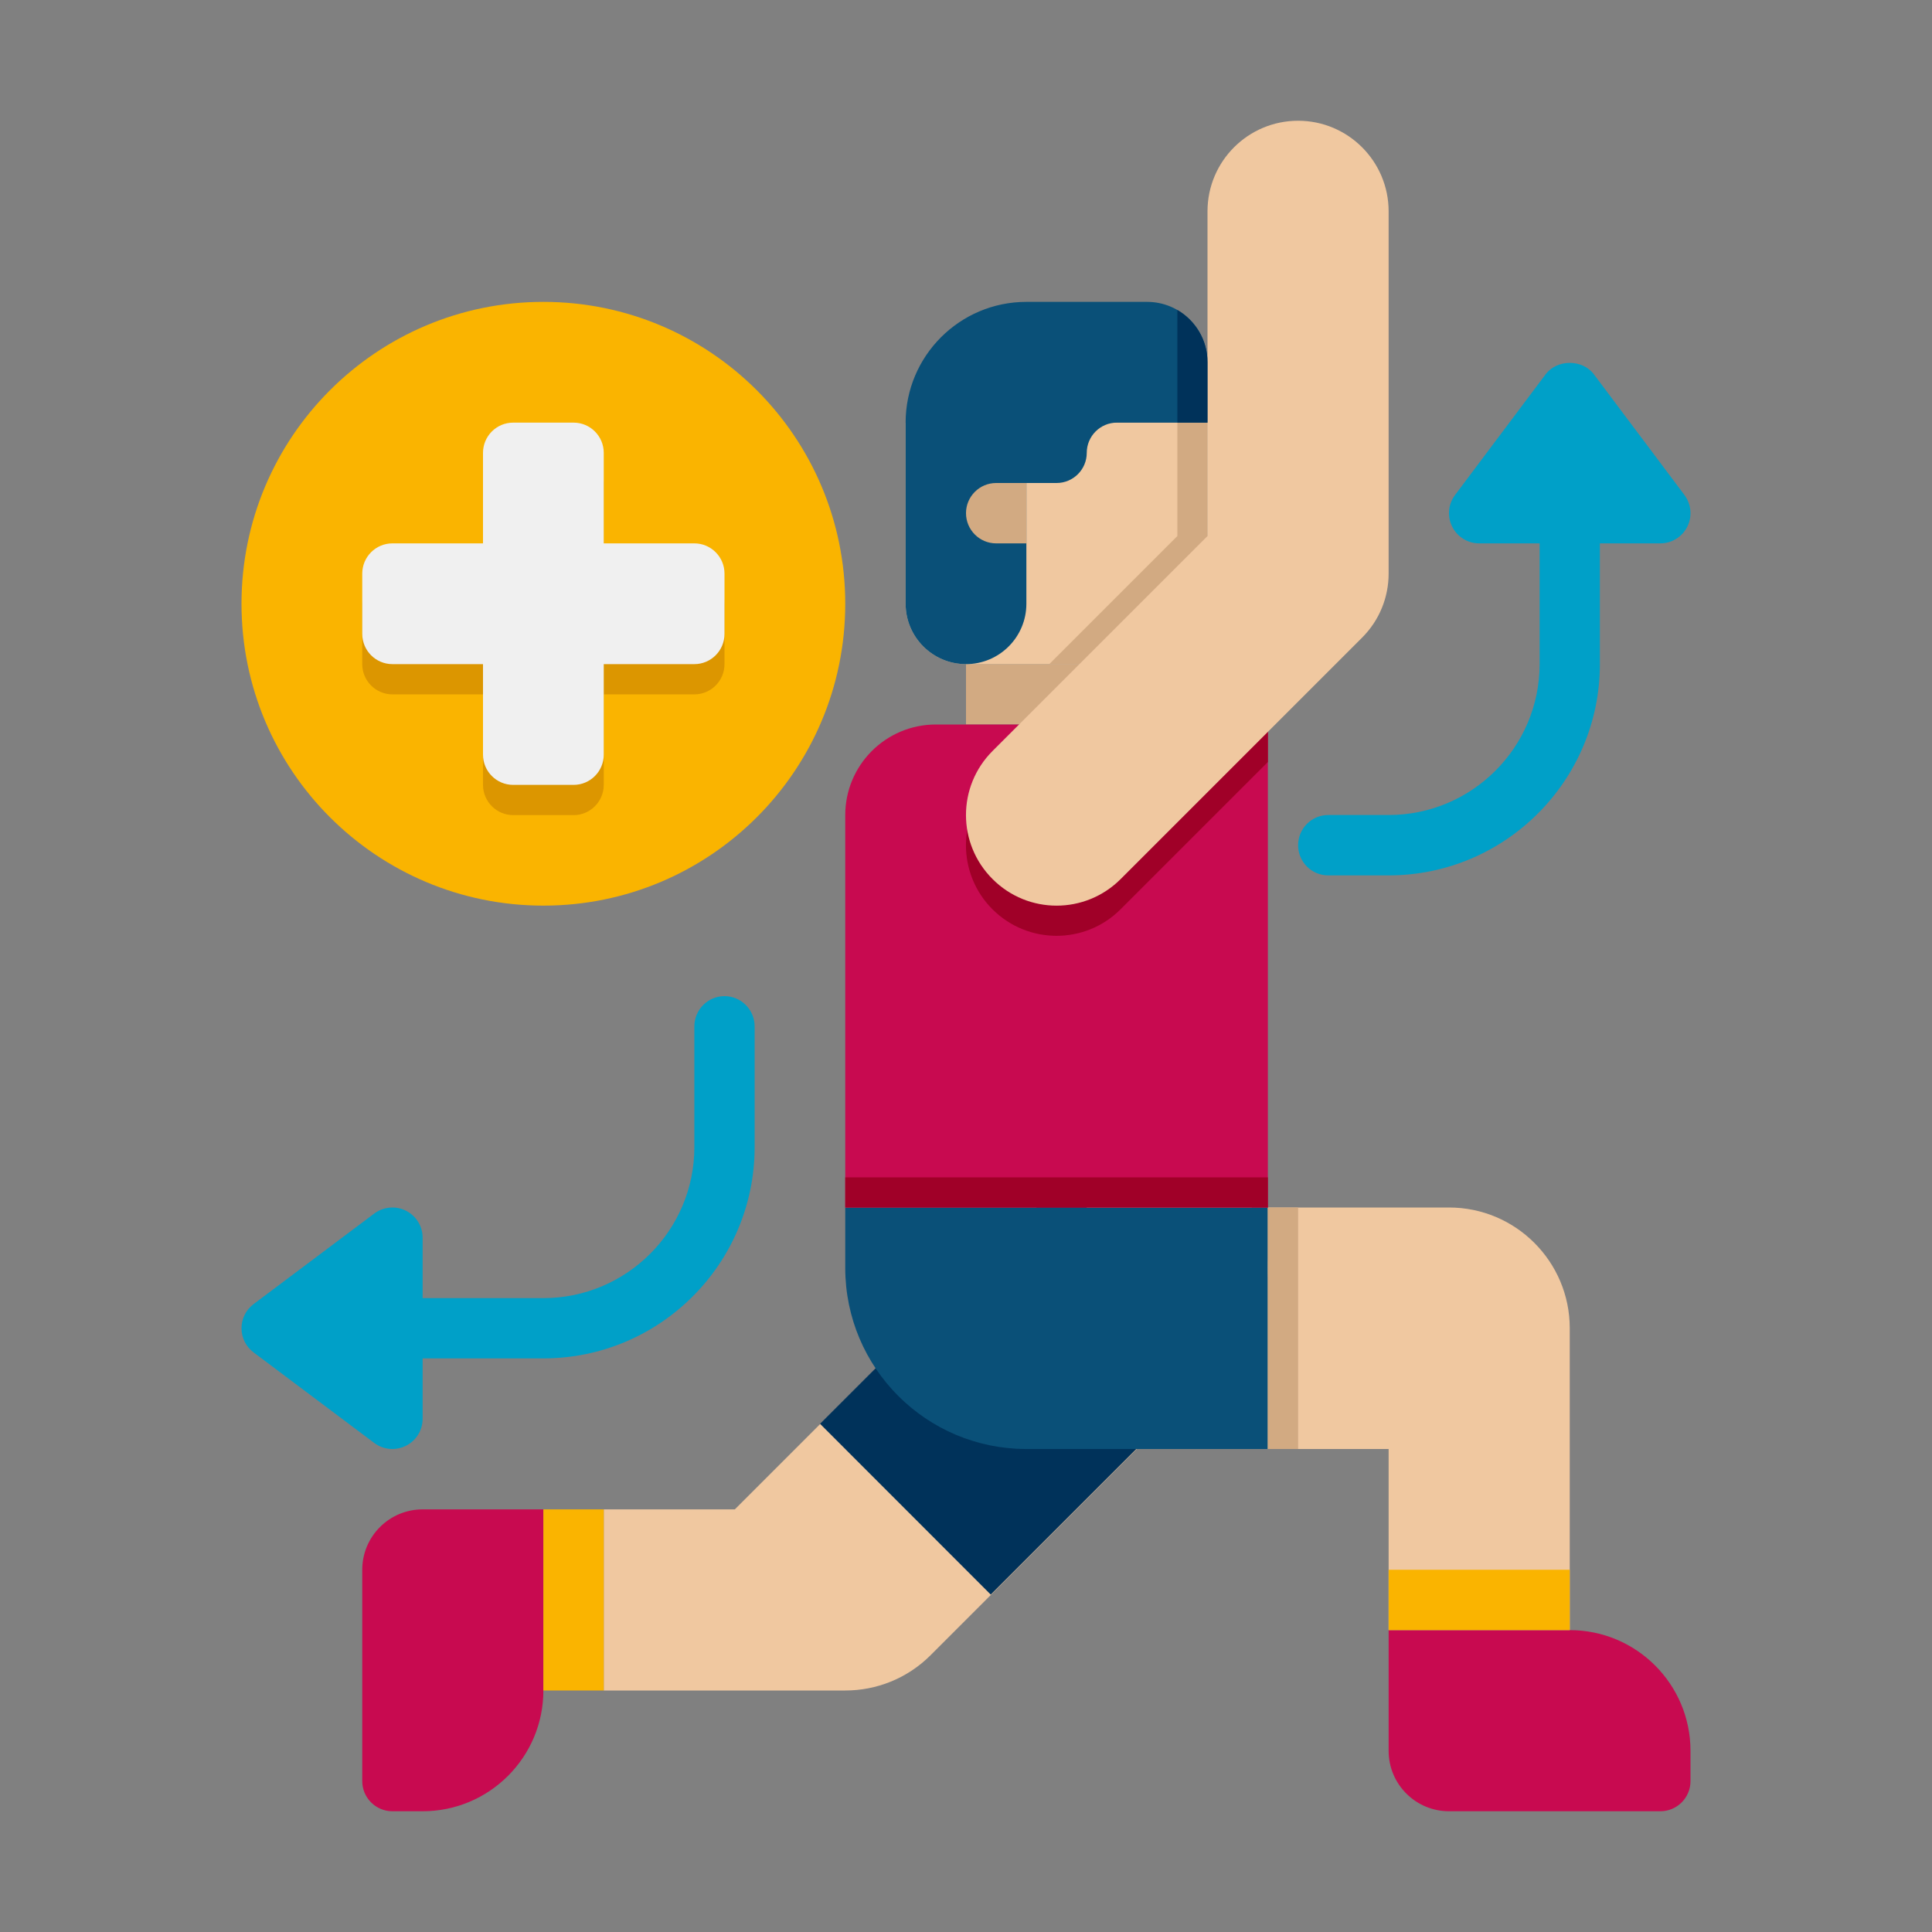 <svg width="20" height="20" viewBox="0 0 20 20" fill="none" xmlns="http://www.w3.org/2000/svg">
<rect x="0" y="0" width="20" height="20" fill="#808080" stroke="none"/>
<path d="M12.759 12.241C12.271 11.753 11.479 11.753 10.991 12.241L7.607 15.625H6.25V17.5H8.75C9.07 17.5 9.39 17.378 9.634 17.134L12.759 14.009C13.247 13.521 13.247 12.729 12.759 12.241Z" fill="#F0C8A0"/>
<path d="M8.489 14.739L10.989 12.24L12.756 14.007L10.256 16.507L8.489 14.739Z" fill="#00325A"/>
<path d="M5.625 9.375C7.351 9.375 8.75 7.976 8.75 6.25C8.75 4.524 7.351 3.125 5.625 3.125C3.899 3.125 2.5 4.524 2.5 6.25C2.5 7.976 3.899 9.375 5.625 9.375Z" fill="#FAB400"/>
<path d="M7.188 5.938H6.25V5C6.25 4.827 6.11 4.688 5.938 4.688H5.312C5.14 4.688 5 4.827 5 5V5.938H4.062C3.89 5.938 3.75 6.077 3.75 6.25V6.875C3.75 7.048 3.89 7.188 4.062 7.188H5V8.125C5 8.297 5.14 8.438 5.312 8.438H5.938C6.11 8.438 6.25 8.297 6.25 8.125V7.188H7.188C7.36 7.188 7.5 7.048 7.5 6.875V6.25C7.5 6.077 7.36 5.938 7.188 5.938Z" fill="#DC9600"/>
<path d="M7.188 5.625H6.25V4.688C6.25 4.515 6.11 4.375 5.938 4.375H5.312C5.14 4.375 5 4.515 5 4.688V5.625H4.062C3.89 5.625 3.75 5.765 3.75 5.938V6.562C3.75 6.735 3.89 6.875 4.062 6.875H5V7.812C5 7.985 5.14 8.125 5.312 8.125H5.938C6.11 8.125 6.25 7.985 6.25 7.812V6.875H7.188C7.36 6.875 7.5 6.735 7.5 6.562V5.938C7.5 5.765 7.36 5.625 7.188 5.625Z" fill="#F0F0F0"/>
<path d="M13.125 12.5H8.75V13.125C8.75 14.161 9.589 15 10.625 15H13.125V12.5Z" fill="#0A5078"/>
<path d="M15 12.5H13.125V15H14.375V16.875H16.25V13.75C16.25 13.06 15.69 12.5 15 12.5Z" fill="#F0C8A0"/>
<path d="M13.125 15V12.5H13.438V15H13.125Z" fill="#D2AA82"/>
<path d="M11.25 6.875V7.5H10V6.875H11.25Z" fill="#D2AA82"/>
<path d="M8.75 8.438V12.5H13.125V7.5H9.688C9.17 7.5 8.75 7.92 8.75 8.438Z" fill="#C80A50"/>
<path d="M13.125 7.5H10.862L10.274 8.087C9.908 8.453 9.908 9.047 10.274 9.413C10.641 9.779 11.234 9.779 11.6 9.413L13.125 7.888V7.5Z" fill="#A00028"/>
<path d="M12.5 4.375V6.25C12.5 6.595 12.22 6.875 11.875 6.875H10C9.655 6.875 9.375 6.595 9.375 6.25V4.375H12.5Z" fill="#F0C8A0"/>
<path d="M12.5 6.25V4.375H12.188V5.549L10.862 6.875H11.875C12.22 6.875 12.5 6.595 12.5 6.25Z" fill="#D2AA82"/>
<path d="M12.5 4.375H11.562C11.39 4.375 11.25 4.515 11.25 4.688C11.25 4.86 11.11 5 10.938 5H10.625V6.25C10.625 6.595 10.345 6.875 10 6.875C9.655 6.875 9.375 6.595 9.375 6.25V4.375C9.375 3.685 9.935 3.125 10.625 3.125H11.875C12.22 3.125 12.5 3.405 12.5 3.75V4.375Z" fill="#0A5078"/>
<path d="M17.5 18.125V18.438C17.5 18.61 17.36 18.75 17.188 18.75H15C14.655 18.75 14.375 18.47 14.375 18.125V16.875H16.25C16.94 16.875 17.5 17.435 17.5 18.125Z" fill="#C80A50"/>
<path d="M4.375 18.75H4.062C3.89 18.75 3.75 18.61 3.75 18.438V16.25C3.75 15.905 4.03 15.625 4.375 15.625H5.625V17.5C5.625 18.19 5.065 18.75 4.375 18.75Z" fill="#C80A50"/>
<path d="M10.625 5V5.625H10.312C10.14 5.625 10 5.485 10 5.312C10 5.14 10.14 5 10.312 5H10.625Z" fill="#D2AA82"/>
<path d="M14.375 16.25H16.25V16.875H14.375V16.25Z" fill="#FAB400"/>
<path d="M8.75 12.188H13.125V12.5H8.75V12.188Z" fill="#A00028"/>
<path d="M5.625 15.625H6.25V17.5H5.625V15.625Z" fill="#FAB400"/>
<path d="M13.438 1.25C12.92 1.25 12.5 1.67 12.5 2.188V5.549L10.275 7.774C9.908 8.141 9.908 8.734 10.275 9.1C10.641 9.467 11.234 9.467 11.601 9.1L14.101 6.6C14.283 6.418 14.375 6.178 14.375 5.938V2.188C14.375 1.67 13.955 1.25 13.438 1.25Z" fill="#F0C8A0"/>
<path d="M12.188 3.209V4.375H12.5V3.75C12.5 3.519 12.374 3.317 12.188 3.209Z" fill="#00325A"/>
<path d="M7.5 10.312C7.327 10.312 7.188 10.453 7.188 10.625V11.875C7.188 12.737 6.487 13.438 5.625 13.438H4.375V12.812C4.375 12.694 4.308 12.586 4.202 12.533C4.097 12.48 3.969 12.492 3.875 12.562L2.625 13.5C2.546 13.559 2.5 13.652 2.5 13.75C2.5 13.848 2.546 13.941 2.625 14L3.875 14.938C3.93 14.979 3.996 15 4.062 15C4.11 15 4.158 14.989 4.202 14.967C4.308 14.914 4.375 14.806 4.375 14.688V14.062H5.625C6.831 14.062 7.812 13.081 7.812 11.875V10.625C7.812 10.453 7.673 10.312 7.5 10.312Z" fill="#00A0C8"/>
<path d="M17.438 5.125L16.5 3.875C16.382 3.717 16.118 3.717 16 3.875L15.062 5.125C14.991 5.22 14.98 5.346 15.033 5.452C15.086 5.558 15.194 5.625 15.312 5.625H15.938V6.875C15.938 7.737 15.237 8.437 14.375 8.437H13.75C13.577 8.437 13.438 8.577 13.438 8.75C13.438 8.922 13.577 9.062 13.75 9.062H14.375C15.581 9.062 16.562 8.081 16.562 6.875V5.625H17.188C17.306 5.625 17.414 5.558 17.467 5.452C17.52 5.346 17.508 5.22 17.438 5.125Z" fill="#00A0C8"/>
</svg>

